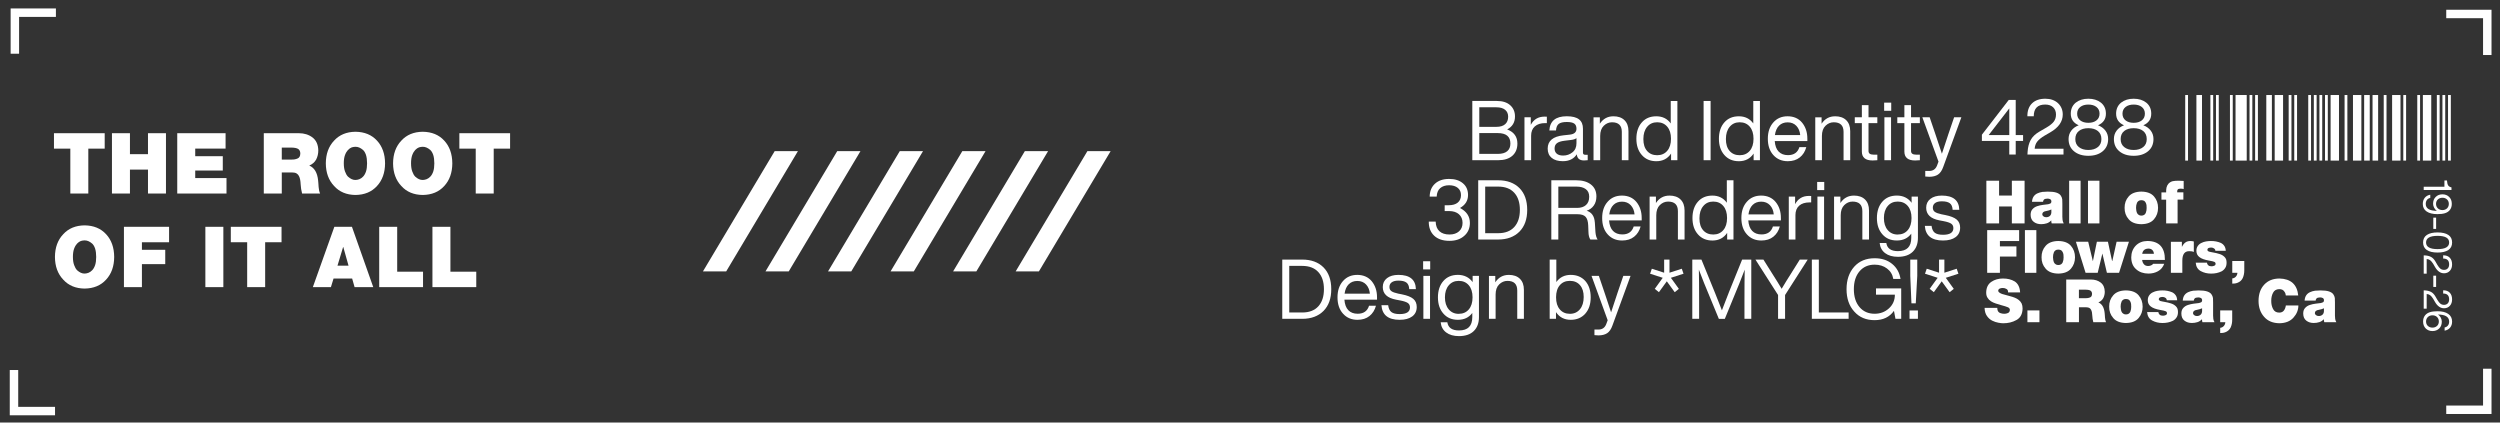<?xml version="1.0" encoding="UTF-8"?>
<svg id="uuid-1da643a9-24a1-4328-b4f4-fbc8e4ae3eac" data-name="Layer 1" xmlns="http://www.w3.org/2000/svg" viewBox="0 0 1923 325.02">
  <rect x="0" y="0" width="1923" height="325.02" fill="#333333" stroke="none"/>
  <defs>
    <style>
      .uuid-d7938165-cb11-49a5-9807-7f1fe8a61ec1 {
        fill: #fff;
        stroke-width: 0px;
      }

                      .st4{fill:#FFFFFF;}
	.st3{fill:#FFFFFF;}
    </style>
  </defs>
  <g>
    <polygon class="st4" points="558.57 208.78 540.69 208.78 595.89 116.24 613.77 116.24 558.57 208.78"/>
    <polygon class="st4" points="606.68 208.78 588.8 208.78 644 116.24 661.88 116.24 606.68 208.78"/>
    <polygon class="st4" points="654.78 208.78 636.91 208.78 692.11 116.24 709.99 116.24 654.78 208.78"/>
    <polygon class="st4" points="702.89 208.78 685.01 208.78 740.22 116.24 758.09 116.24 702.89 208.78"/>
    <polygon class="st4" points="751 208.78 733.12 208.78 788.32 116.24 806.2 116.24 751 208.78"/>
    <polygon class="st4" points="799.11 208.78 781.23 208.78 836.43 116.24 854.31 116.24 799.11 208.78"/>
  </g>
  <polygon class="uuid-d7938165-cb11-49a5-9807-7f1fe8a61ec1" points="43 6.5 43 13 14.68 13 14.68 41.32 8.18 41.32 8.18 6.5 43 6.5"/>
  <polygon class="uuid-d7938165-cb11-49a5-9807-7f1fe8a61ec1" points="1881.65 7.5 1881.65 14 1909.97 14 1909.97 42.32 1916.47 42.32 1916.47 7.5 1881.65 7.5"/>
  <polygon class="uuid-d7938165-cb11-49a5-9807-7f1fe8a61ec1" points="42.33 319.44 42.33 312.95 14.01 312.95 14.01 284.62 7.51 284.62 7.51 319.44 42.33 319.44"/>
  <polygon class="uuid-d7938165-cb11-49a5-9807-7f1fe8a61ec1" points="1881.65 318.44 1881.65 311.95 1909.97 311.95 1909.97 283.62 1916.47 283.62 1916.47 318.44 1881.65 318.44"/>
  <g>
    <rect class="uuid-d7938165-cb11-49a5-9807-7f1fe8a61ec1" x="1680.87" y="73.09" width="2.15" height="50.44"/>
    <rect class="uuid-d7938165-cb11-49a5-9807-7f1fe8a61ec1" x="1689.48" y="73.09" width="4.3" height="50.44"/>
    <rect class="uuid-d7938165-cb11-49a5-9807-7f1fe8a61ec1" x="1700.23" y="73.09" width="2.15" height="50.44"/>
    <rect class="uuid-d7938165-cb11-49a5-9807-7f1fe8a61ec1" x="1704.53" y="73.09" width="2.15" height="50.44"/>
    <rect class="uuid-d7938165-cb11-49a5-9807-7f1fe8a61ec1" x="1715.28" y="73.09" width="2.15" height="50.44"/>
    <rect class="uuid-d7938165-cb11-49a5-9807-7f1fe8a61ec1" x="1719.58" y="73.09" width="8.6" height="50.44"/>
    <rect class="uuid-d7938165-cb11-49a5-9807-7f1fe8a61ec1" x="1730.34" y="73.09" width="2.15" height="50.44"/>
    <rect class="uuid-d7938165-cb11-49a5-9807-7f1fe8a61ec1" x="1734.64" y="73.09" width="2.15" height="50.44"/>
    <rect class="uuid-d7938165-cb11-49a5-9807-7f1fe8a61ec1" x="1743.24" y="73.09" width="4.3" height="50.44"/>
    <rect class="uuid-d7938165-cb11-49a5-9807-7f1fe8a61ec1" x="1749.69" y="73.09" width="6.45" height="50.44"/>
    <rect class="uuid-d7938165-cb11-49a5-9807-7f1fe8a61ec1" x="1760.44" y="73.09" width="2.15" height="50.44"/>
    <rect class="uuid-d7938165-cb11-49a5-9807-7f1fe8a61ec1" x="1764.74" y="73.09" width="2.15" height="50.44"/>
    <rect class="uuid-d7938165-cb11-49a5-9807-7f1fe8a61ec1" x="1775.5" y="73.09" width="2.15" height="50.44"/>
    <rect class="uuid-d7938165-cb11-49a5-9807-7f1fe8a61ec1" x="1779.8" y="73.09" width="2.15" height="50.44"/>
    <rect class="uuid-d7938165-cb11-49a5-9807-7f1fe8a61ec1" x="1784.1" y="73.09" width="2.15" height="50.44"/>
    <rect class="uuid-d7938165-cb11-49a5-9807-7f1fe8a61ec1" x="1788.4" y="73.09" width="2.15" height="50.44"/>
    <rect class="uuid-d7938165-cb11-49a5-9807-7f1fe8a61ec1" x="1792.7" y="73.09" width="6.45" height="50.44"/>
    <rect class="uuid-d7938165-cb11-49a5-9807-7f1fe8a61ec1" x="1803.45" y="73.09" width="2.15" height="50.44"/>
    <rect class="uuid-d7938165-cb11-49a5-9807-7f1fe8a61ec1" x="1809.91" y="73.09" width="6.45" height="50.44"/>
    <rect class="uuid-d7938165-cb11-49a5-9807-7f1fe8a61ec1" x="1818.51" y="73.09" width="4.3" height="50.44"/>
    <rect class="uuid-d7938165-cb11-49a5-9807-7f1fe8a61ec1" x="1824.96" y="73.09" width="4.3" height="50.44"/>
    <rect class="uuid-d7938165-cb11-49a5-9807-7f1fe8a61ec1" x="1833.56" y="73.09" width="2.15" height="50.44"/>
    <rect class="uuid-d7938165-cb11-49a5-9807-7f1fe8a61ec1" x="1840.01" y="73.09" width="6.45" height="50.44"/>
    <rect class="uuid-d7938165-cb11-49a5-9807-7f1fe8a61ec1" x="1848.62" y="73.09" width="2.15" height="50.44"/>
    <rect class="uuid-d7938165-cb11-49a5-9807-7f1fe8a61ec1" x="1859.37" y="73.09" width="2.15" height="50.44"/>
    <rect class="uuid-d7938165-cb11-49a5-9807-7f1fe8a61ec1" x="1863.67" y="73.09" width="6.45" height="50.44"/>
    <rect class="uuid-d7938165-cb11-49a5-9807-7f1fe8a61ec1" x="1874.42" y="73.09" width="2.15" height="50.44"/>
    <rect class="uuid-d7938165-cb11-49a5-9807-7f1fe8a61ec1" x="1878.72" y="73.09" width="2.15" height="50.44"/>
    <rect class="uuid-d7938165-cb11-49a5-9807-7f1fe8a61ec1" x="1883.03" y="73.09" width="2.15" height="50.44"/>
  </g>
  <g>
    <path class="st3" d="M54.09,114.33h-12.58v-11.87h39.02v11.87h-12.6v34.53h-13.83v-34.53Z"/>
    <path class="st3" d="M86.11,102.46h13.84v16.13h13.88v-16.13h13.83v46.4h-13.83v-18.41h-13.88v18.41h-13.84v-46.4Z"/>
    <path class="st3" d="M136.33,102.46h37.19v11.87h-23.35v5.81h21.2v11.04h-21.2v5.81h24.06v11.87h-37.89v-46.4Z"/>
    <path class="st3" d="M202.91,102.46h26.95c4.15,0,7.66,1.1,10.55,3.3,2.87,2.22,4.34,5.54,4.43,9.97,0,2.45-.54,4.77-1.62,6.95-1.19,2.12-2.96,3.67-5.33,4.67,3.98,1.69,6.25,5.55,6.82,11.58.08.55.14,1.26.19,2.13.08.87.14,1.8.19,2.79.16,2.09.54,3.77,1.14,5.01h-13.86c-.61-2.35-.98-4.74-1.11-7.15-.04-1.15-.16-2.28-.36-3.4-.17-1.04-.48-1.99-.92-2.86-.42-.87-1.05-1.56-1.9-2.07-.85-.49-2.01-.73-3.47-.73h-7.86v16.22h-13.84v-46.4ZM216.75,122.74h7.75c1.51.04,2.94-.22,4.3-.79,1.42-.55,2.16-1.83,2.2-3.84,0-1.5-.49-2.65-1.48-3.43-1.12-.78-3.06-1.17-5.84-1.17h-6.93v9.24Z"/>
    <path class="st3" d="M250.62,125.66c.04-7.24,2.16-13.07,6.37-17.49,4.06-4.46,9.53-6.74,16.42-6.82,6.97.08,12.49,2.36,16.57,6.82,4.1,4.42,6.17,10.25,6.21,17.49-.04,7.19-2.11,13-6.21,17.42-4.08,4.51-9.6,6.8-16.57,6.89-6.89-.08-12.36-2.38-16.42-6.89-4.2-4.42-6.32-10.23-6.37-17.42ZM264.45,125.66c0,2.53.32,4.61.95,6.27.59,1.68,1.35,2.99,2.28,3.95,1.93,1.74,3.84,2.59,5.72,2.55.88,0,1.87-.19,2.95-.57,1.05-.4,2.01-1.06,2.89-1.97.94-.95,1.7-2.27,2.28-3.95.55-1.65.83-3.74.83-6.27s-.28-4.76-.83-6.46c-.57-1.7-1.33-2.98-2.28-3.85-1.97-1.7-3.92-2.51-5.85-2.45-.88,0-1.83.15-2.83.45-1.01.38-1.97,1.05-2.89,2-.43.45-.83.98-1.2,1.59-.39.64-.75,1.39-1.08,2.26-.64,1.7-.95,3.85-.95,6.46Z"/>
    <path class="st3" d="M302.35,125.66c.04-7.24,2.16-13.07,6.37-17.49,4.06-4.46,9.53-6.74,16.42-6.82,6.97.08,12.49,2.36,16.57,6.82,4.1,4.42,6.17,10.25,6.21,17.49-.04,7.19-2.11,13-6.21,17.42-4.08,4.51-9.6,6.8-16.57,6.89-6.89-.08-12.36-2.38-16.42-6.89-4.2-4.42-6.32-10.23-6.37-17.42ZM316.18,125.66c0,2.53.32,4.61.95,6.27.59,1.68,1.35,2.99,2.28,3.95,1.93,1.74,3.84,2.59,5.72,2.55.88,0,1.87-.19,2.95-.57,1.05-.4,2.01-1.06,2.89-1.97.94-.95,1.7-2.27,2.28-3.95.55-1.65.83-3.74.83-6.27s-.28-4.76-.83-6.46c-.57-1.7-1.33-2.98-2.28-3.85-1.97-1.7-3.92-2.51-5.85-2.45-.88,0-1.83.15-2.83.45-1.01.38-1.97,1.05-2.89,2-.43.45-.83.98-1.2,1.59-.39.64-.75,1.39-1.08,2.26-.64,1.7-.95,3.85-.95,6.46Z"/>
    <path class="st3" d="M365.92,114.33h-12.58v-11.87h39.02v11.87h-12.6v34.53h-13.83v-34.53Z"/>
    <path class="st3" d="M42.26,197.66c.04-7.24,2.16-13.07,6.37-17.49,4.06-4.46,9.53-6.74,16.42-6.82,6.97.08,12.49,2.36,16.57,6.82,4.1,4.42,6.17,10.25,6.21,17.49-.04,7.19-2.11,13-6.21,17.42-4.08,4.51-9.6,6.8-16.57,6.89-6.89-.08-12.36-2.38-16.42-6.89-4.2-4.42-6.32-10.23-6.37-17.42ZM56.09,197.66c0,2.53.32,4.61.95,6.27.59,1.68,1.35,2.99,2.28,3.95,1.93,1.74,3.84,2.59,5.72,2.55.88,0,1.87-.19,2.95-.57,1.05-.4,2.01-1.06,2.89-1.97.94-.95,1.7-2.27,2.28-3.95.55-1.65.83-3.74.83-6.27s-.28-4.76-.83-6.46c-.57-1.7-1.33-2.98-2.28-3.85-1.97-1.7-3.92-2.51-5.85-2.45-.88,0-1.83.15-2.83.45-1.01.38-1.97,1.05-2.89,2-.43.45-.83.98-1.2,1.59-.39.64-.75,1.39-1.08,2.26-.64,1.7-.95,3.85-.95,6.46Z"/>
    <path class="st3" d="M95.32,174.46h34.73v11.87h-20.89v5.81h17.94v11.04h-17.94v17.68h-13.83v-46.4Z"/>
    <path class="st3" d="M157.97,174.46h13.83v46.4h-13.83v-46.4Z"/>
    <path class="st3" d="M190.12,186.33h-12.58v-11.87h39.02v11.87h-12.6v34.53h-13.83v-34.53Z"/>
    <path class="st3" d="M257.19,174.46h13.53l16.39,46.4h-14.36l-1.88-6.63h-14.3l-2.03,6.63h-13.9l16.54-46.4ZM268.08,204.33l-4.03-14.35h-.12l-4.33,14.35h8.49Z"/>
    <path class="st3" d="M291.69,174.46h13.83v34.53h19.88v11.87h-33.71v-46.4Z"/>
    <path class="st3" d="M332.63,174.46h13.83v34.53h19.88v11.87h-33.71v-46.4Z"/>
  </g>
  <g>
    <path class="uuid-d7938165-cb11-49a5-9807-7f1fe8a61ec1" d="M1527.91,139.01h9.79v11.41h9.82v-11.41h9.79v32.84h-9.79v-13.03h-9.82v13.03h-9.79v-32.84Z"/>
    <path class="uuid-d7938165-cb11-49a5-9807-7f1fe8a61ec1" d="M1586.35,166.52c0,.89.06,1.81.18,2.75.12.92.42,1.78.9,2.57h-9.28c-.24-.76-.34-1.51-.31-2.25h-.09c-.99,1.06-2.12,1.8-3.41,2.2-1.35.43-2.77.65-4.26.65-2.29,0-4.18-.58-5.68-1.75-1.61-1.2-2.42-3.02-2.45-5.47,0-1.87.49-3.32,1.48-4.35.94-1.05,2.12-1.8,3.53-2.27,1.48-.49,2.97-.83,4.47-1.01s2.83-.34,4-.49c.34-.1.67-.2.97-.29.28-.09.55-.19.79-.31.49-.3.74-.81.74-1.53-.03-.82-.34-1.4-.92-1.73-.59-.31-1.28-.47-2.07-.47-1.37.03-2.27.29-2.73.78-.46.55-.7,1.1-.7,1.65h-8.49c.12-1.69.55-3.06,1.29-4.11.73-1.03,1.67-1.81,2.82-2.33,1.17-.55,2.47-.94,3.91-1.15,1.39-.15,2.77-.22,4.13-.22,2.79,0,4.97.25,6.55.76,1.57.52,2.67,1.24,3.31,2.13.67.88,1.08,1.88,1.24,2.99.06,1.12.09,2.27.09,3.44v9.82ZM1577.91,161.14c-1.19.53-2.45.91-3.77,1.15-2.15.27-3.22,1.13-3.22,2.59,0,.59.29,1.09.87,1.51.53.46,1.24.7,2.12.7,1.11,0,2.05-.32,2.8-.97.74-.62,1.14-1.54,1.2-2.77v-2.21Z"/>
    <path class="uuid-d7938165-cb11-49a5-9807-7f1fe8a61ec1" d="M1591.59,139.01h8.8v32.84h-8.8v-32.84Z"/>
    <path class="uuid-d7938165-cb11-49a5-9807-7f1fe8a61ec1" d="M1606.08,139.01h8.8v32.84h-8.8v-32.84Z"/>
    <path class="uuid-d7938165-cb11-49a5-9807-7f1fe8a61ec1" d="M1659.98,159.91c0,3.4-1.04,6.31-3.11,8.73-2.06,2.48-5.32,3.75-9.77,3.81-4.4-.06-7.64-1.33-9.73-3.82-2.13-2.43-3.18-5.34-3.13-8.74-.04-3.44,1-6.36,3.13-8.76,2.09-2.44,5.33-3.69,9.73-3.75,4.46.06,7.71,1.31,9.77,3.75,2.07,2.4,3.11,5.32,3.11,8.77ZM1651.18,159.91c0-.65-.03-1.33-.09-2.05-.09-.71-.29-1.34-.58-1.89-.28-.6-.68-1.09-1.19-1.46-.58-.34-1.31-.52-2.2-.52s-1.54.17-2.06.52c-.58.38-1,.86-1.29,1.46-.51,1.23-.75,2.54-.72,3.94,0,.62.06,1.26.19,1.94.09.68.27,1.32.54,1.94.28.62.71,1.1,1.29,1.46.51.41,1.2.61,2.06.61s1.62-.2,2.2-.61c.51-.36.91-.85,1.19-1.46.48-1.26.71-2.55.68-3.87Z"/>
    <path class="uuid-d7938165-cb11-49a5-9807-7f1fe8a61ec1" d="M1666.2,153.58h-3.62v-5.61h3.62c-.06-1.23.03-2.44.26-3.64.25-1.15.77-2.18,1.56-3.08.96-.97,2.04-1.6,3.26-1.89,1.21-.24,2.69-.36,4.43-.36,1.35.03,2.67.09,3.97.18v6.26c-.36-.07-.72-.16-1.08-.25-.38-.06-.75-.09-1.12-.09-1.09,0-1.84.19-2.25.56-.43.42-.62,1.18-.56,2.29h4.78v5.61h-4.45v18.26h-8.8v-18.26Z"/>
    <path class="uuid-d7938165-cb11-49a5-9807-7f1fe8a61ec1" d="M1528.54,177.01h24.58v8.4h-14.79v4.11h12.7v7.82h-12.7v12.51h-9.79v-32.84Z"/>
    <path class="uuid-d7938165-cb11-49a5-9807-7f1fe8a61ec1" d="M1557.56,177.01h8.8v32.84h-8.8v-32.84Z"/>
    <path class="uuid-d7938165-cb11-49a5-9807-7f1fe8a61ec1" d="M1596.1,197.91c0,3.4-1.04,6.31-3.11,8.73-2.06,2.48-5.32,3.75-9.77,3.81-4.4-.06-7.64-1.33-9.73-3.82-2.13-2.43-3.18-5.34-3.13-8.74-.04-3.44,1-6.36,3.13-8.76,2.09-2.44,5.33-3.69,9.73-3.75,4.46.06,7.71,1.31,9.77,3.75,2.07,2.4,3.11,5.32,3.11,8.77ZM1587.3,197.91c0-.65-.03-1.33-.09-2.05-.09-.71-.29-1.34-.58-1.89-.28-.6-.68-1.09-1.19-1.46-.58-.34-1.31-.52-2.2-.52s-1.54.17-2.06.52c-.58.38-1,.86-1.29,1.46-.51,1.23-.75,2.54-.72,3.94,0,.62.06,1.26.19,1.94.09.68.27,1.32.54,1.94.28.62.71,1.1,1.29,1.46.51.41,1.2.61,2.06.61s1.62-.2,2.2-.61c.51-.36.91-.85,1.19-1.46.48-1.26.71-2.55.68-3.87Z"/>
    <path class="uuid-d7938165-cb11-49a5-9807-7f1fe8a61ec1" d="M1629.97,209.84h-9.34l-3.44-14.67h-.09l-3.55,14.67h-9.34l-7.43-23.88h9.46l3.55,14.8h.09l3.03-14.8h8.51l3.19,14.8h.18l3.3-14.8h9.48l-7.59,23.88Z"/>
    <path class="uuid-d7938165-cb11-49a5-9807-7f1fe8a61ec1" d="M1647.74,199.96c.15,1.35.61,2.45,1.37,3.3.73.9,1.82,1.35,3.26,1.35.78,0,1.52-.16,2.23-.47.7-.27,1.24-.68,1.6-1.24h8.52c-.96,2.58-2.54,4.48-4.73,5.7-2.18,1.23-4.65,1.84-7.42,1.84-3.85-.03-6.99-1.12-9.4-3.28-2.52-2.14-3.79-5.2-3.82-9.19.03-3.59,1.18-6.59,3.44-8.98,2.25-2.35,5.26-3.56,9.02-3.62,9.03.12,13.5,4.98,13.42,14.58h-17.47ZM1656.77,195.24c-.03-1.14-.41-2.1-1.14-2.87-.74-.77-1.74-1.15-3-1.15-2.8.03-4.42,1.37-4.85,4.02h8.99Z"/>
    <path class="uuid-d7938165-cb11-49a5-9807-7f1fe8a61ec1" d="M1669.84,185.97h8.46v3.82h.09c.71-1.44,1.59-2.54,2.63-3.3,1-.73,2.29-1.1,3.87-1.1.88,0,1.75.12,2.59.36v8.04c-.42-.18-.89-.33-1.39-.45-.51-.09-1.2-.13-2.09-.13-3.54-.06-5.33,2.34-5.35,7.21v9.43h-8.8v-23.88Z"/>
    <path class="uuid-d7938165-cb11-49a5-9807-7f1fe8a61ec1" d="M1704.08,192.93c-.06-.81-.4-1.41-1.02-1.81-.63-.47-1.35-.71-2.17-.71-.72,0-1.38.11-1.97.32-.66.26-.99.77-.99,1.53,0,.3.12.54.37.72.23.23.47.4.71.52.44.15.96.27,1.56.36.61.14,1.27.26,1.97.38,1.5.24,3.04.61,4.63,1.11,1.52.44,2.81,1.17,3.86,2.21.54.5.96,1.11,1.26,1.85.26.74.39,1.62.39,2.64,0,1.64-.35,2.99-1.04,4.03-.69,1.11-1.62,1.98-2.77,2.62-2.45,1.19-5.17,1.78-8.15,1.75-2.91,0-5.55-.64-7.91-1.93-2.35-1.28-3.63-3.44-3.86-6.47h8.67c.06.82.43,1.52,1.1,2.09.49.46,1.31.69,2.44.69.64,0,1.31-.14,2.02-.43.67-.27,1.02-.74,1.05-1.42s-.26-1.18-.88-1.53c-.67-.33-2.05-.67-4.13-1.01-3.43-.58-5.92-1.49-7.46-2.72-1.53-1.18-2.29-2.78-2.29-4.78,0-1.5.36-2.75,1.09-3.75.7-1.02,1.61-1.79,2.73-2.31,1.12-.58,2.34-.98,3.64-1.19,1.24-.21,2.46-.31,3.66-.31,2.71-.04,5.24.43,7.59,1.42,1.12.53,2.03,1.29,2.73,2.3.7.99,1.08,2.27,1.15,3.83h-8.01Z"/>
    <path class="uuid-d7938165-cb11-49a5-9807-7f1fe8a61ec1" d="M1717.05,200.77h9.25v7.2c0,2.2-.4,4.17-1.19,5.92-.84,1.75-2.25,2.99-4.23,3.72-.8.28-1.5.44-2.13.47-.68.06-1.25.09-1.69.09v-4c1.13-.12,2.06-.59,2.8-1.42.71-.8,1.09-1.77,1.15-2.91h-3.95v-9.07Z"/>
    <path class="uuid-d7938165-cb11-49a5-9807-7f1fe8a61ec1" d="M1536.31,236.81c0,.82.12,1.54.35,2.16.42.95,1.12,1.58,2.11,1.89.94.33,1.91.5,2.9.5.91.03,1.86-.16,2.83-.58.96-.43,1.45-1.24,1.49-2.4.03-.82-.43-1.48-1.39-1.98-1-.46-2.9-1.06-5.7-1.8-1.32-.36-2.61-.76-3.86-1.19-1.32-.43-2.51-.99-3.57-1.66-1.08-.67-1.95-1.56-2.63-2.67-.7-1.03-1.06-2.37-1.06-4,.06-3.8,1.39-6.57,4-8.31,2.49-1.69,5.44-2.54,8.83-2.54,3.55-.03,6.61.73,9.18,2.29,2.49,1.66,3.86,4.46,4.09,8.4h-9.28c.12-1.22-.27-2.09-1.15-2.61-.87-.54-1.84-.8-2.9-.8-.73,0-1.47.13-2.24.4-.35.15-.65.37-.89.65-.26.3-.39.68-.39,1.15.06.55.37,1.01.94,1.37.54.4,1.23.76,2.09,1.06,1.81.55,3.88,1.12,6.21,1.71,1.24.31,2.42.7,3.54,1.15,1.11.43,2.12,1.02,3.03,1.75.93.73,1.66,1.62,2.2,2.67.49,1.11.74,2.41.74,3.91-.09,4.21-1.66,7.15-4.72,8.83-3.02,1.69-6.43,2.52-10.25,2.49-.95,0-2.19-.14-3.73-.43-1.55-.27-3.13-.8-4.72-1.6-1.58-.81-2.92-2.01-4.01-3.6-1.11-1.53-1.71-3.59-1.8-6.2h9.76Z"/>
    <path class="uuid-d7938165-cb11-49a5-9807-7f1fe8a61ec1" d="M1559.49,238.77h9.25v9.07h-9.25v-9.07Z"/>
    <path class="uuid-d7938165-cb11-49a5-9807-7f1fe8a61ec1" d="M1589.32,215.01h19.07c2.93,0,5.42.78,7.47,2.34,2.03,1.57,3.07,3.92,3.13,7.05,0,1.74-.38,3.38-1.15,4.92-.84,1.5-2.1,2.6-3.77,3.3,2.81,1.2,4.42,3.93,4.83,8.2.06.39.1.89.13,1.5.06.61.1,1.27.13,1.98.12,1.48.39,2.67.81,3.55h-9.8c-.44-1.67-.7-3.35-.78-5.06-.03-.81-.12-1.61-.25-2.41-.12-.74-.34-1.41-.65-2.03-.29-.62-.74-1.1-1.34-1.46-.6-.34-1.42-.52-2.46-.52h-5.56v11.48h-9.79v-32.84ZM1599.11,229.36h5.48c1.07.03,2.08-.16,3.04-.56,1.01-.39,1.53-1.3,1.56-2.72,0-1.06-.35-1.87-1.05-2.43-.79-.55-2.17-.83-4.14-.83h-4.9v6.54Z"/>
    <path class="uuid-d7938165-cb11-49a5-9807-7f1fe8a61ec1" d="M1648.12,235.91c0,3.4-1.04,6.31-3.11,8.73-2.06,2.48-5.32,3.75-9.77,3.81-4.4-.06-7.64-1.33-9.73-3.82-2.13-2.43-3.18-5.34-3.13-8.74-.04-3.44,1-6.36,3.13-8.76,2.09-2.44,5.33-3.69,9.73-3.75,4.46.06,7.71,1.31,9.77,3.75,2.07,2.4,3.11,5.32,3.11,8.77ZM1639.32,235.91c0-.65-.03-1.33-.09-2.05-.09-.71-.29-1.34-.58-1.89-.28-.6-.68-1.09-1.19-1.46-.58-.34-1.31-.52-2.2-.52s-1.54.17-2.06.52c-.58.38-1,.86-1.29,1.46-.51,1.23-.75,2.54-.72,3.94,0,.62.06,1.26.19,1.94.09.68.27,1.32.54,1.94.28.62.71,1.1,1.29,1.46.51.41,1.2.61,2.06.61s1.62-.2,2.2-.61c.51-.36.91-.85,1.19-1.46.48-1.26.71-2.55.68-3.87Z"/>
    <path class="uuid-d7938165-cb11-49a5-9807-7f1fe8a61ec1" d="M1666.69,230.93c-.06-.81-.4-1.41-1.02-1.81-.63-.47-1.35-.71-2.17-.71-.72,0-1.38.11-1.97.32-.66.26-.99.77-.99,1.53,0,.3.12.54.37.72.23.23.47.4.71.52.44.15.96.27,1.56.36.61.14,1.27.26,1.97.38,1.5.24,3.04.61,4.63,1.11,1.52.44,2.81,1.17,3.86,2.21.54.5.96,1.11,1.26,1.85.26.74.39,1.62.39,2.64,0,1.64-.35,2.99-1.04,4.03-.69,1.11-1.62,1.98-2.77,2.62-2.45,1.19-5.17,1.78-8.15,1.75-2.91,0-5.55-.64-7.91-1.93-2.35-1.28-3.63-3.44-3.86-6.47h8.67c.06.82.43,1.52,1.1,2.09.49.46,1.31.69,2.44.69.64,0,1.31-.14,2.02-.43.67-.27,1.02-.74,1.05-1.42s-.26-1.18-.88-1.53c-.67-.33-2.05-.67-4.13-1.01-3.43-.58-5.92-1.49-7.46-2.72-1.53-1.18-2.29-2.78-2.29-4.78,0-1.5.36-2.75,1.09-3.75.7-1.02,1.61-1.79,2.73-2.31,1.12-.58,2.34-.98,3.64-1.19,1.24-.21,2.46-.31,3.66-.31,2.71-.04,5.24.43,7.59,1.42,1.12.53,2.03,1.29,2.73,2.3.7.99,1.08,2.27,1.15,3.83h-8.01Z"/>
    <path class="uuid-d7938165-cb11-49a5-9807-7f1fe8a61ec1" d="M1702.3,242.52c0,.89.06,1.81.18,2.75.12.92.42,1.78.9,2.57h-9.28c-.24-.76-.34-1.51-.31-2.25h-.09c-.99,1.06-2.12,1.8-3.41,2.2-1.35.43-2.77.65-4.26.65-2.29,0-4.18-.58-5.68-1.75-1.61-1.2-2.42-3.02-2.45-5.47,0-1.87.49-3.32,1.48-4.35.94-1.05,2.12-1.8,3.53-2.27,1.48-.49,2.97-.83,4.47-1.01s2.83-.34,4-.49c.34-.1.67-.2.97-.29.28-.09.55-.2.79-.31.49-.3.74-.81.74-1.53-.03-.82-.34-1.4-.92-1.73-.59-.31-1.28-.47-2.07-.47-1.37.03-2.27.29-2.73.78-.46.55-.7,1.1-.7,1.65h-8.49c.12-1.69.55-3.06,1.29-4.11.73-1.03,1.67-1.81,2.82-2.33,1.17-.55,2.47-.94,3.91-1.15,1.39-.15,2.77-.22,4.13-.22,2.79,0,4.97.25,6.55.76,1.57.52,2.67,1.24,3.31,2.13.67.88,1.08,1.88,1.24,2.99.06,1.12.09,2.27.09,3.44v9.82ZM1693.85,237.14c-1.19.53-2.45.91-3.77,1.15-2.15.27-3.22,1.13-3.22,2.59,0,.59.29,1.09.87,1.51.53.46,1.24.7,2.12.7,1.11,0,2.05-.32,2.8-.97.74-.62,1.14-1.54,1.2-2.77v-2.21Z"/>
    <path class="uuid-d7938165-cb11-49a5-9807-7f1fe8a61ec1" d="M1707.76,238.77h9.25v7.2c0,2.2-.4,4.17-1.19,5.92-.84,1.75-2.25,2.99-4.23,3.72-.8.28-1.5.44-2.13.47-.68.06-1.25.09-1.69.09v-4c1.13-.12,2.06-.59,2.8-1.42.71-.8,1.09-1.77,1.15-2.91h-3.95v-9.07Z"/>
    <path class="uuid-d7938165-cb11-49a5-9807-7f1fe8a61ec1" d="M1758.24,227.24c-.03-.35-.12-.8-.26-1.35-.17-.53-.44-1.04-.81-1.55-.35-.58-.86-1.07-1.52-1.44-.65-.33-1.5-.5-2.53-.5-2.23.06-3.8,1.01-4.72,2.86-.93,1.8-1.38,3.86-1.35,6.17-.03,2.31.42,4.37,1.35,6.17.91,1.88,2.49,2.83,4.72,2.86,1.62,0,2.84-.53,3.66-1.6.77-1.02,1.27-2.31,1.5-3.87h9.64c-.03,3.46-1.28,6.55-3.74,9.27-2.47,2.83-6.06,4.29-10.79,4.38-5.13-.06-9.1-1.73-11.9-5.01-2.81-3.19-4.22-7.25-4.22-12.2.03-5.27,1.49-9.44,4.4-12.51,2.86-3.1,6.77-4.66,11.73-4.69,8.73.24,13.53,4.58,14.4,13.02h-9.55Z"/>
    <path class="uuid-d7938165-cb11-49a5-9807-7f1fe8a61ec1" d="M1796.03,242.52c0,.89.06,1.81.18,2.75.12.92.42,1.78.9,2.57h-9.28c-.24-.76-.34-1.51-.31-2.25h-.09c-.99,1.06-2.12,1.8-3.41,2.2-1.35.43-2.77.65-4.26.65-2.29,0-4.18-.58-5.68-1.75-1.61-1.2-2.42-3.02-2.45-5.47,0-1.87.49-3.32,1.48-4.35.94-1.05,2.12-1.8,3.53-2.27,1.48-.49,2.97-.83,4.47-1.01s2.83-.34,4-.49c.34-.1.67-.2.97-.29.28-.09.55-.2.79-.31.49-.3.74-.81.74-1.53-.03-.82-.34-1.4-.92-1.73-.59-.31-1.28-.47-2.07-.47-1.37.03-2.27.29-2.73.78-.46.55-.7,1.1-.7,1.65h-8.49c.12-1.69.55-3.06,1.29-4.11.73-1.03,1.67-1.81,2.82-2.33,1.17-.55,2.47-.94,3.91-1.15,1.39-.15,2.77-.22,4.13-.22,2.79,0,4.97.25,6.55.76,1.57.52,2.67,1.24,3.31,2.13.67.88,1.08,1.88,1.24,2.99.06,1.12.09,2.27.09,3.44v9.82ZM1787.58,237.14c-1.19.53-2.45.91-3.77,1.15-2.15.27-3.22,1.13-3.22,2.59,0,.59.29,1.09.87,1.51.53.46,1.24.7,2.12.7,1.11,0,2.05-.32,2.8-.97.74-.62,1.14-1.54,1.2-2.77v-2.21Z"/>
  </g>
  <g>
    <path class="uuid-d7938165-cb11-49a5-9807-7f1fe8a61ec1" d="M1550.49,103.91h5.66v4.48h-5.66v10.5h-4.96v-10.5h-21.06v-4.78l20.65-26.73h5.37v27.02ZM1545.54,103.91v-20.53l-15.87,20.53h15.87Z"/>
    <path class="uuid-d7938165-cb11-49a5-9807-7f1fe8a61ec1" d="M1565.07,114.41h22.18v4.48h-27.73l.12-2.3c.24-3.46,1.02-6.43,2.36-8.91,1.34-2.48,3.6-4.64,6.79-6.49l5.31-3.07c2.67-1.57,4.57-3.11,5.69-4.6,1.12-1.49,1.68-3.3,1.68-5.43,0-2.32-.74-4.18-2.21-5.58-1.48-1.4-3.51-2.09-6.11-2.09-5.86,0-8.79,3.01-8.79,9.03h-4.9c-.04-4.29,1.16-7.61,3.6-9.97,2.44-2.36,5.84-3.54,10.21-3.54,3.97,0,7.2,1.12,9.68,3.36,2.48,2.32,3.72,5.25,3.72,8.79,0,5.43-3.19,9.99-9.56,13.69l-4.48,2.6c-2.6,1.57-4.46,3.1-5.61,4.57-1.14,1.47-1.79,3.29-1.95,5.46Z"/>
    <path class="uuid-d7938165-cb11-49a5-9807-7f1fe8a61ec1" d="M1613.8,96.36c2.44.94,4.35,2.33,5.72,4.16,1.38,1.83,2.06,3.98,2.06,6.46,0,3.93-1.4,7.06-4.19,9.38-2.79,2.32-6.47,3.48-11.03,3.48s-8.24-1.16-11.03-3.48c-2.79-2.32-4.19-5.45-4.19-9.38,0-2.48.69-4.63,2.06-6.46s3.28-3.22,5.72-4.16c-4.05-1.77-6.08-4.74-6.08-8.91,0-3.58,1.28-6.41,3.83-8.5,2.56-2.01,5.78-3.01,9.68-3.01s7.12,1,9.68,3.01c2.56,2.08,3.83,4.92,3.83,8.5,0,4.17-2.03,7.14-6.08,8.91ZM1599.05,113.12c1.85,1.5,4.29,2.24,7.32,2.24s5.47-.75,7.32-2.24c1.81-1.46,2.71-3.5,2.71-6.14s-.91-4.74-2.71-6.2c-1.81-1.46-4.25-2.18-7.32-2.18s-5.51.73-7.32,2.18c-1.81,1.46-2.71,3.52-2.71,6.2s.9,4.68,2.71,6.14ZM1612.56,82.26c-1.57-1.22-3.64-1.83-6.2-1.83s-4.62.61-6.2,1.83c-1.61,1.26-2.42,2.99-2.42,5.19s.81,3.93,2.42,5.19c1.57,1.22,3.64,1.83,6.2,1.83s4.62-.61,6.2-1.83c1.61-1.26,2.42-2.99,2.42-5.19s-.81-3.93-2.42-5.19Z"/>
    <path class="uuid-d7938165-cb11-49a5-9807-7f1fe8a61ec1" d="M1648.67,96.36c2.44.94,4.35,2.33,5.72,4.16,1.38,1.83,2.06,3.98,2.06,6.46,0,3.93-1.4,7.06-4.19,9.38-2.79,2.32-6.47,3.48-11.03,3.48s-8.24-1.16-11.03-3.48c-2.79-2.32-4.19-5.45-4.19-9.38,0-2.48.69-4.63,2.06-6.46s3.28-3.22,5.72-4.16c-4.05-1.77-6.08-4.74-6.08-8.91,0-3.58,1.28-6.41,3.83-8.5,2.56-2.01,5.78-3.01,9.68-3.01s7.12,1,9.68,3.01c2.56,2.08,3.83,4.92,3.83,8.5,0,4.17-2.03,7.14-6.08,8.91ZM1633.92,113.12c1.85,1.5,4.29,2.24,7.32,2.24s5.47-.75,7.32-2.24c1.81-1.46,2.71-3.5,2.71-6.14s-.91-4.74-2.71-6.2c-1.81-1.46-4.25-2.18-7.32-2.18s-5.51.73-7.32,2.18c-1.81,1.46-2.71,3.52-2.71,6.2s.9,4.68,2.71,6.14ZM1647.43,82.26c-1.57-1.22-3.64-1.83-6.2-1.83s-4.62.61-6.2,1.83c-1.61,1.26-2.42,2.99-2.42,5.19s.81,3.93,2.42,5.19c1.57,1.22,3.64,1.83,6.2,1.83s4.62-.61,6.2-1.83c1.61-1.26,2.42-2.99,2.42-5.19s-.81-3.93-2.42-5.19Z"/>
  </g>
  <g>
    <path class="uuid-d7938165-cb11-49a5-9807-7f1fe8a61ec1" d="M1159.31,99.55c5.25,2.01,7.87,5.63,7.87,10.88,0,3.97-1.29,7.09-3.87,9.38-2.58,2.28-6.22,3.42-10.91,3.42h-19.9v-45.57h18.94c4.39,0,7.81,1.1,10.24,3.3,2.43,2.2,3.65,5.07,3.65,8.61,0,4.57-2.01,7.89-6.02,9.98ZM1151.05,82.53h-13.18v15.04h13.18c2.94,0,5.18-.68,6.72-2.05,1.54-1.37,2.3-3.29,2.3-5.76,0-2.26-.78-4.03-2.34-5.31-1.56-1.28-3.79-1.92-6.69-1.92ZM1137.87,118.37h14.27c3.16,0,5.56-.68,7.2-2.05,1.64-1.37,2.46-3.33,2.46-5.89,0-5.38-3.24-8.06-9.73-8.06h-14.21v16Z"/>
    <path class="uuid-d7938165-cb11-49a5-9807-7f1fe8a61ec1" d="M1188.11,89.7c.85,0,1.43.02,1.73.06v4.93h-1.28c-3.41,0-6.07.84-7.97,2.53-1.9,1.69-2.85,4.09-2.85,7.2v18.82h-5.12v-33.02h4.86v5.82c2.22-4.22,5.76-6.34,10.62-6.34Z"/>
    <path class="uuid-d7938165-cb11-49a5-9807-7f1fe8a61ec1" d="M1219.4,119.07h1.86v4.16c-.85.13-1.79.19-2.82.19-3.46,0-5.31-1.58-5.57-4.74-2.3,3.54-5.89,5.31-10.75,5.31-3.63,0-6.48-.84-8.54-2.53-2.07-1.69-3.1-4.06-3.1-7.14,0-5.97,4.07-9.39,12.22-10.24l4.74-.51c3.46-.38,5.18-1.9,5.18-4.54,0-1.83-.57-3.16-1.7-3.97-1.13-.81-3.04-1.22-5.73-1.22-2.86,0-4.92.48-6.18,1.44-1.26.96-1.97,2.66-2.14,5.09h-5.12c.43-7.3,4.91-10.94,13.44-10.94s12.42,3.2,12.42,9.6v18.43c0,1.07.6,1.6,1.79,1.6ZM1202.38,119.65c2.73,0,5.12-.83,7.17-2.5,2.05-1.62,3.07-3.95,3.07-6.98v-3.9c-.94.73-2.39,1.19-4.35,1.41l-4.8.58c-2.77.34-4.75.98-5.92,1.92-1.17.94-1.76,2.28-1.76,4.03s.55,3.04,1.66,4c1.11.96,2.75,1.44,4.93,1.44Z"/>
    <path class="uuid-d7938165-cb11-49a5-9807-7f1fe8a61ec1" d="M1240.97,89.44c3.67,0,6.53,1,8.58,3.01,2.05,2.01,3.07,4.82,3.07,8.45v22.34h-5.12v-21.82c0-4.91-2.52-7.36-7.55-7.36-2.39,0-4.5.9-6.34,2.69-1.83,1.79-2.75,4.39-2.75,7.81v18.69h-5.12v-33.02h4.86v4.93c2.52-3.8,5.97-5.7,10.37-5.7Z"/>
    <path class="uuid-d7938165-cb11-49a5-9807-7f1fe8a61ec1" d="M1285.13,94.95v-17.28h5.12v45.57h-4.86v-5.12c-2.65,3.93-6.42,5.89-11.33,5.89-4.65,0-8.36-1.58-11.14-4.74-2.82-3.16-4.22-7.34-4.22-12.54s1.41-9.49,4.22-12.61c2.73-3.11,6.44-4.67,11.14-4.67s8.43,1.83,11.07,5.5ZM1266.96,116.13c1.92,2.18,4.5,3.26,7.74,3.26s5.82-1.13,7.74-3.39c1.92-2.22,2.88-5.31,2.88-9.28s-.96-7.02-2.88-9.28-4.5-3.39-7.74-3.39-5.77,1.16-7.71,3.49c-1.94,2.33-2.91,5.47-2.91,9.44s.96,6.98,2.88,9.15Z"/>
    <path class="uuid-d7938165-cb11-49a5-9807-7f1fe8a61ec1" d="M1315.79,123.23h-5.38v-45.57h5.38v45.57Z"/>
    <path class="uuid-d7938165-cb11-49a5-9807-7f1fe8a61ec1" d="M1348.62,94.95v-17.28h5.12v45.57h-4.86v-5.12c-2.65,3.93-6.42,5.89-11.33,5.89-4.65,0-8.36-1.58-11.14-4.74-2.82-3.16-4.22-7.34-4.22-12.54s1.41-9.49,4.22-12.61c2.73-3.11,6.44-4.67,11.14-4.67s8.43,1.83,11.07,5.5ZM1330.44,116.13c1.92,2.18,4.5,3.26,7.74,3.26s5.82-1.13,7.74-3.39c1.92-2.22,2.88-5.31,2.88-9.28s-.96-7.02-2.88-9.28-4.5-3.39-7.74-3.39-5.77,1.16-7.71,3.49c-1.94,2.33-2.91,5.47-2.91,9.44s.96,6.98,2.88,9.15Z"/>
    <path class="uuid-d7938165-cb11-49a5-9807-7f1fe8a61ec1" d="M1390.22,106.72v1.79h-25.09c.26,3.58,1.26,6.28,3.01,8.1,1.75,1.81,4.14,2.72,7.17,2.72,4.57,0,7.49-2.05,8.77-6.14h5.31c-.9,3.33-2.56,5.96-4.99,7.9-2.43,1.94-5.5,2.91-9.22,2.91-4.57,0-8.26-1.56-11.07-4.67-2.86-3.11-4.29-7.32-4.29-12.61s1.41-9.39,4.22-12.54c2.77-3.16,6.44-4.74,11.01-4.74s8.45,1.64,11.14,4.93c2.69,3.29,4.03,7.4,4.03,12.35ZM1375.05,94.11c-2.69,0-4.89.84-6.59,2.53-1.71,1.69-2.77,4.11-3.2,7.26h19.46c-.26-2.9-1.24-5.26-2.94-7.07-1.71-1.81-3.95-2.72-6.72-2.72Z"/>
    <path class="uuid-d7938165-cb11-49a5-9807-7f1fe8a61ec1" d="M1411.53,89.44c3.67,0,6.53,1,8.58,3.01,2.05,2.01,3.07,4.82,3.07,8.45v22.34h-5.12v-21.82c0-4.91-2.52-7.36-7.55-7.36-2.39,0-4.5.9-6.34,2.69-1.83,1.79-2.75,4.39-2.75,7.81v18.69h-5.12v-33.02h4.86v4.93c2.52-3.8,5.97-5.7,10.37-5.7Z"/>
    <path class="uuid-d7938165-cb11-49a5-9807-7f1fe8a61ec1" d="M1444.04,90.21v4.48h-6.78v21.44c0,1.88,1.26,2.82,3.78,2.82h3.01v4.29c-1.41.13-2.62.19-3.65.19-5.5,0-8.26-2.28-8.26-6.85v-21.89h-5.44v-4.48h5.44v-9.34h5.12v9.34h6.78Z"/>
    <path class="uuid-d7938165-cb11-49a5-9807-7f1fe8a61ec1" d="M1454.73,85.22h-5.44v-6.27h5.44v6.27ZM1454.6,123.23h-5.12v-33.02h5.12v33.02Z"/>
    <path class="uuid-d7938165-cb11-49a5-9807-7f1fe8a61ec1" d="M1476.75,90.21v4.48h-6.78v21.44c0,1.88,1.26,2.82,3.78,2.82h3.01v4.29c-1.41.13-2.62.19-3.65.19-5.5,0-8.26-2.28-8.26-6.85v-21.89h-5.44v-4.48h5.44v-9.34h5.12v9.34h6.78Z"/>
    <path class="uuid-d7938165-cb11-49a5-9807-7f1fe8a61ec1" d="M1498.44,103.91l4.67-13.7h5.57l-13.95,38.21c-.98,2.77-2.33,4.73-4.03,5.86-1.71,1.13-3.95,1.7-6.72,1.7-.94,0-1.96-.06-3.07-.19v-4.29h3.01c2.94,0,4.95-1.37,6.02-4.1l1.15-3.07-12.42-34.11h5.63l4.67,13.76c1.66,4.86,3.24,9.62,4.74,14.27,1.24-3.97,2.82-8.75,4.74-14.34Z"/>
    <path class="uuid-d7938165-cb11-49a5-9807-7f1fe8a61ec1" d="M1123.02,159.98c5.08,2.65,7.62,6.46,7.62,11.46,0,4.14-1.45,7.47-4.35,9.98-2.86,2.56-6.63,3.84-11.33,3.84-5.08,0-9.01-1.32-11.81-3.97-2.79-2.64-4.17-6.25-4.13-10.82h5.31c.08,3.24,1.04,5.71,2.88,7.39,1.83,1.69,4.42,2.53,7.74,2.53,3.07,0,5.51-.81,7.33-2.43,1.81-1.62,2.72-3.8,2.72-6.53s-.93-4.98-2.78-6.62c-1.86-1.64-4.38-2.46-7.58-2.46h-3.39v-4.48h3.07c3.03,0,5.37-.68,7.01-2.05,1.64-1.37,2.46-3.26,2.46-5.7s-.82-4.26-2.46-5.6c-1.64-1.34-3.87-2.02-6.69-2.02s-5.13.74-6.82,2.21c-1.69,1.47-2.59,3.64-2.72,6.5h-5.38c.04-4.14,1.4-7.43,4.06-9.89,2.67-2.45,6.28-3.68,10.85-3.68s7.92,1.1,10.59,3.3c2.67,2.2,4,5.22,4,9.06,0,4.35-2.07,7.68-6.21,9.98Z"/>
    <path class="uuid-d7938165-cb11-49a5-9807-7f1fe8a61ec1" d="M1137.04,138.67h15.36c6.91,0,12.37,2.01,16.38,6.02,3.97,4.01,5.95,9.6,5.95,16.77s-1.98,12.65-5.95,16.7c-4.05,4.05-9.52,6.08-16.38,6.08h-15.36v-45.57ZM1142.41,179.37h9.98c5.38,0,9.5-1.58,12.38-4.74,2.88-3.16,4.32-7.55,4.32-13.18s-1.44-10.03-4.32-13.18-7.01-4.74-12.38-4.74h-9.98v35.84Z"/>
    <path class="uuid-d7938165-cb11-49a5-9807-7f1fe8a61ec1" d="M1226.76,171.05l.45,7.36c.21,2.56.77,4.5,1.66,5.82h-5.57c-.94-1.37-1.43-3.39-1.47-6.08l-.19-4.86c-.13-3.07-.81-5.26-2.05-6.56-1.24-1.3-3.26-1.95-6.08-1.95h-14.85v19.46h-5.38v-45.57h19.26c4.69,0,8.44,1.09,11.23,3.26,2.79,2.18,4.19,5.23,4.19,9.15,0,2.77-.67,5.11-2.02,7.01-1.34,1.9-3.17,3.23-5.47,4,3.84,1.2,5.93,4.18,6.27,8.96ZM1198.67,159.91h14.53c2.86,0,5.11-.74,6.75-2.21,1.64-1.47,2.46-3.57,2.46-6.3s-.86-4.57-2.59-5.89c-1.73-1.32-4.15-1.98-7.26-1.98h-13.89v16.38Z"/>
    <path class="uuid-d7938165-cb11-49a5-9807-7f1fe8a61ec1" d="M1262.79,167.72v1.79h-25.09c.26,3.58,1.26,6.28,3.01,8.1,1.75,1.81,4.14,2.72,7.17,2.72,4.57,0,7.49-2.05,8.77-6.14h5.31c-.9,3.33-2.56,5.96-4.99,7.9-2.43,1.94-5.5,2.91-9.22,2.91-4.57,0-8.26-1.56-11.07-4.67-2.86-3.11-4.29-7.32-4.29-12.61s1.41-9.39,4.22-12.54c2.77-3.16,6.44-4.74,11.01-4.74s8.45,1.64,11.14,4.93c2.69,3.29,4.03,7.4,4.03,12.35ZM1247.63,155.11c-2.69,0-4.89.84-6.59,2.53-1.71,1.69-2.77,4.11-3.2,7.26h19.46c-.26-2.9-1.24-5.26-2.94-7.07-1.71-1.81-3.95-2.72-6.72-2.72Z"/>
    <path class="uuid-d7938165-cb11-49a5-9807-7f1fe8a61ec1" d="M1284.11,150.44c3.67,0,6.53,1,8.58,3.01,2.05,2.01,3.07,4.82,3.07,8.45v22.34h-5.12v-21.82c0-4.91-2.52-7.36-7.55-7.36-2.39,0-4.5.9-6.34,2.69-1.83,1.79-2.75,4.39-2.75,7.81v18.69h-5.12v-33.02h4.86v4.93c2.52-3.8,5.97-5.7,10.37-5.7Z"/>
    <path class="uuid-d7938165-cb11-49a5-9807-7f1fe8a61ec1" d="M1328.27,155.95v-17.28h5.12v45.57h-4.86v-5.12c-2.65,3.93-6.42,5.89-11.33,5.89-4.65,0-8.36-1.58-11.14-4.74-2.82-3.16-4.22-7.34-4.22-12.54s1.41-9.49,4.22-12.61c2.73-3.11,6.44-4.67,11.14-4.67s8.43,1.83,11.07,5.5ZM1310.09,177.13c1.92,2.18,4.5,3.26,7.74,3.26s5.82-1.13,7.74-3.39c1.92-2.22,2.88-5.31,2.88-9.28s-.96-7.02-2.88-9.28-4.5-3.39-7.74-3.39-5.77,1.16-7.71,3.49c-1.94,2.33-2.91,5.47-2.91,9.44s.96,6.98,2.88,9.15Z"/>
    <path class="uuid-d7938165-cb11-49a5-9807-7f1fe8a61ec1" d="M1369.87,167.72v1.79h-25.09c.26,3.58,1.26,6.28,3.01,8.1,1.75,1.81,4.14,2.72,7.17,2.72,4.57,0,7.49-2.05,8.77-6.14h5.31c-.9,3.33-2.56,5.96-4.99,7.9-2.43,1.94-5.5,2.91-9.22,2.91-4.57,0-8.26-1.56-11.07-4.67-2.86-3.11-4.29-7.32-4.29-12.61s1.41-9.39,4.22-12.54c2.77-3.16,6.44-4.74,11.01-4.74s8.45,1.64,11.14,4.93c2.69,3.29,4.03,7.4,4.03,12.35ZM1354.7,155.11c-2.69,0-4.89.84-6.59,2.53-1.71,1.69-2.77,4.11-3.2,7.26h19.46c-.26-2.9-1.24-5.26-2.94-7.07-1.71-1.81-3.95-2.72-6.72-2.72Z"/>
    <path class="uuid-d7938165-cb11-49a5-9807-7f1fe8a61ec1" d="M1391.43,150.7c.85,0,1.43.02,1.73.06v4.93h-1.28c-3.41,0-6.07.84-7.97,2.53-1.9,1.69-2.85,4.09-2.85,7.2v18.82h-5.12v-33.02h4.86v5.82c2.22-4.22,5.76-6.34,10.62-6.34Z"/>
    <path class="uuid-d7938165-cb11-49a5-9807-7f1fe8a61ec1" d="M1403.21,146.22h-5.44v-6.27h5.44v6.27ZM1403.08,184.23h-5.12v-33.02h5.12v33.02Z"/>
    <path class="uuid-d7938165-cb11-49a5-9807-7f1fe8a61ec1" d="M1425.99,150.44c3.67,0,6.53,1,8.58,3.01,2.05,2.01,3.07,4.82,3.07,8.45v22.34h-5.12v-21.82c0-4.91-2.52-7.36-7.55-7.36-2.39,0-4.5.9-6.34,2.69-1.83,1.79-2.75,4.39-2.75,7.81v18.69h-5.12v-33.02h4.86v4.93c2.52-3.8,5.97-5.7,10.37-5.7Z"/>
    <path class="uuid-d7938165-cb11-49a5-9807-7f1fe8a61ec1" d="M1470.41,156.01v-4.8h4.86v31.74c0,4.52-1.32,8.08-3.97,10.69-2.65,2.6-6.44,3.9-11.39,3.9-4.1,0-7.38-.94-9.86-2.82-2.48-1.88-3.88-4.48-4.22-7.81h5.12c.64,4.18,3.63,6.27,8.96,6.27,6.83,0,10.24-3.41,10.24-10.24v-3.2c-2.6,3.5-6.29,5.25-11.07,5.25s-8.36-1.58-11.14-4.74c-2.82-3.16-4.22-7.34-4.22-12.54s1.41-9.49,4.22-12.61c2.73-3.11,6.44-4.67,11.14-4.67s8.68,1.86,11.33,5.57ZM1459.72,180.39c3.24,0,5.82-1.13,7.74-3.39,1.92-2.26,2.88-5.35,2.88-9.28s-.96-7.02-2.88-9.28-4.5-3.39-7.74-3.39-5.77,1.15-7.71,3.46c-1.94,2.3-2.91,5.38-2.91,9.22s.97,6.91,2.91,9.22c1.94,2.3,4.51,3.46,7.71,3.46Z"/>
    <path class="uuid-d7938165-cb11-49a5-9807-7f1fe8a61ec1" d="M1494.6,185c-8.83,0-13.5-3.75-14.02-11.26h5.18c.3,2.47,1.12,4.23,2.46,5.28s3.47,1.57,6.37,1.57c5.29,0,7.94-1.71,7.94-5.12,0-1.49-.54-2.62-1.63-3.39-1.09-.77-3.06-1.43-5.92-1.98l-3.07-.58c-6.87-1.28-10.3-4.52-10.3-9.73,0-2.86,1.08-5.13,3.23-6.82,2.15-1.68,5.09-2.53,8.8-2.53,8.75,0,13.23,3.65,13.44,10.94h-5.12c-.13-2.39-.85-4.07-2.18-5.06-1.32-.98-3.37-1.47-6.14-1.47-2.22,0-3.93.43-5.12,1.28-1.2.85-1.79,2.05-1.79,3.58,0,1.45.51,2.54,1.54,3.26,1.02.73,2.73,1.34,5.12,1.86l2.94.58c4.05.81,6.96,1.96,8.74,3.46,1.77,1.49,2.66,3.58,2.66,6.27,0,3.11-1.16,5.54-3.49,7.26-2.33,1.73-5.54,2.59-9.63,2.59Z"/>
    <path class="uuid-d7938165-cb11-49a5-9807-7f1fe8a61ec1" d="M986.32,199.67h15.36c6.91,0,12.37,2.01,16.38,6.02,3.97,4.01,5.95,9.6,5.95,16.77s-1.98,12.65-5.95,16.7c-4.05,4.05-9.52,6.08-16.38,6.08h-15.36v-45.57ZM991.69,240.37h9.98c5.38,0,9.5-1.58,12.38-4.74s4.32-7.55,4.32-13.18-1.44-10.03-4.32-13.18-7.01-4.74-12.38-4.74h-9.98v35.84Z"/>
    <path class="uuid-d7938165-cb11-49a5-9807-7f1fe8a61ec1" d="M1059.21,228.72v1.79h-25.09c.26,3.58,1.26,6.28,3.01,8.1,1.75,1.81,4.14,2.72,7.17,2.72,4.57,0,7.49-2.05,8.77-6.14h5.31c-.9,3.33-2.56,5.96-4.99,7.9-2.43,1.94-5.5,2.91-9.22,2.91-4.57,0-8.26-1.56-11.07-4.67-2.86-3.11-4.29-7.32-4.29-12.61s1.41-9.39,4.22-12.54c2.77-3.16,6.44-4.74,11.01-4.74s8.45,1.64,11.14,4.93c2.69,3.29,4.03,7.4,4.03,12.35ZM1044.04,216.11c-2.69,0-4.89.84-6.59,2.53-1.71,1.69-2.77,4.11-3.2,7.26h19.46c-.26-2.9-1.24-5.26-2.94-7.07-1.71-1.81-3.95-2.72-6.72-2.72Z"/>
    <path class="uuid-d7938165-cb11-49a5-9807-7f1fe8a61ec1" d="M1076.62,246c-8.83,0-13.5-3.75-14.02-11.26h5.18c.3,2.47,1.12,4.24,2.46,5.28,1.34,1.05,3.47,1.57,6.37,1.57,5.29,0,7.94-1.71,7.94-5.12,0-1.49-.54-2.62-1.63-3.39-1.09-.77-3.06-1.43-5.92-1.98l-3.07-.58c-6.87-1.28-10.3-4.52-10.3-9.73,0-2.86,1.08-5.13,3.23-6.82,2.15-1.68,5.09-2.53,8.8-2.53,8.75,0,13.23,3.65,13.44,10.94h-5.12c-.13-2.39-.85-4.07-2.18-5.06-1.32-.98-3.37-1.47-6.14-1.47-2.22,0-3.93.43-5.12,1.28-1.2.85-1.79,2.05-1.79,3.58,0,1.45.51,2.54,1.54,3.26,1.02.73,2.73,1.34,5.12,1.86l2.94.58c4.05.81,6.96,1.96,8.74,3.46,1.77,1.49,2.66,3.58,2.66,6.27,0,3.12-1.16,5.54-3.49,7.26-2.33,1.73-5.54,2.59-9.63,2.59Z"/>
    <path class="uuid-d7938165-cb11-49a5-9807-7f1fe8a61ec1" d="M1100.11,207.22h-5.44v-6.27h5.44v6.27ZM1099.98,245.23h-5.12v-33.02h5.12v33.02Z"/>
    <path class="uuid-d7938165-cb11-49a5-9807-7f1fe8a61ec1" d="M1132.75,217.01v-4.8h4.86v31.74c0,4.52-1.32,8.08-3.97,10.69-2.65,2.6-6.44,3.9-11.39,3.9-4.1,0-7.38-.94-9.86-2.82-2.48-1.88-3.88-4.48-4.22-7.81h5.12c.64,4.18,3.63,6.27,8.96,6.27,6.83,0,10.24-3.41,10.24-10.24v-3.2c-2.6,3.5-6.29,5.25-11.07,5.25s-8.36-1.58-11.14-4.74c-2.82-3.16-4.22-7.34-4.22-12.54s1.41-9.49,4.22-12.61c2.73-3.11,6.44-4.67,11.14-4.67s8.68,1.86,11.33,5.57ZM1122.06,241.39c3.24,0,5.82-1.13,7.74-3.39,1.92-2.26,2.88-5.35,2.88-9.28s-.96-7.02-2.88-9.28-4.5-3.39-7.74-3.39-5.77,1.15-7.71,3.46c-1.94,2.3-2.91,5.38-2.91,9.22s.97,6.91,2.91,9.22c1.94,2.3,4.51,3.46,7.71,3.46Z"/>
    <path class="uuid-d7938165-cb11-49a5-9807-7f1fe8a61ec1" d="M1160.53,211.44c3.67,0,6.53,1,8.58,3.01,2.05,2.01,3.07,4.82,3.07,8.45v22.34h-5.12v-21.82c0-4.91-2.52-7.36-7.55-7.36-2.39,0-4.5.9-6.34,2.69-1.83,1.79-2.75,4.39-2.75,7.81v18.69h-5.12v-33.02h4.86v4.93c2.52-3.8,5.97-5.7,10.37-5.7Z"/>
    <path class="uuid-d7938165-cb11-49a5-9807-7f1fe8a61ec1" d="M1208.2,211.44c4.65,0,8.38,1.56,11.2,4.67,2.77,3.16,4.16,7.36,4.16,12.61s-1.39,9.39-4.16,12.54c-2.82,3.16-6.55,4.74-11.2,4.74-4.91,0-8.68-1.96-11.33-5.89v5.12h-4.86v-45.57h5.12v17.28c2.65-3.67,6.34-5.5,11.07-5.5ZM1207.56,241.39c3.2,0,5.77-1.16,7.71-3.49,1.94-2.33,2.91-5.47,2.91-9.44s-.95-6.92-2.85-9.12c-1.9-2.2-4.49-3.3-7.78-3.3s-5.82,1.11-7.74,3.33c-1.92,2.22-2.88,5.33-2.88,9.34s.96,7.06,2.88,9.28c1.92,2.26,4.5,3.39,7.74,3.39Z"/>
    <path class="uuid-d7938165-cb11-49a5-9807-7f1fe8a61ec1" d="M1243.98,225.91l4.67-13.7h5.57l-13.95,38.21c-.98,2.77-2.33,4.73-4.03,5.86-1.71,1.13-3.95,1.7-6.72,1.7-.94,0-1.96-.06-3.07-.19v-4.29h3.01c2.94,0,4.95-1.37,6.02-4.1l1.15-3.07-12.42-34.11h5.63l4.67,13.76c1.66,4.87,3.24,9.62,4.74,14.27,1.24-3.97,2.82-8.75,4.74-14.34Z"/>
    <path class="uuid-d7938165-cb11-49a5-9807-7f1fe8a61ec1" d="M1282.12,216.37l-6.08,8.38-3.2-2.56,6.14-8.51-9.73-3.14,1.34-3.84,9.47,3.07v-10.11h4.1v10.11l9.47-3.07,1.34,3.84-9.73,3.14,6.14,8.51-3.2,2.56-6.08-8.38Z"/>
    <path class="uuid-d7938165-cb11-49a5-9807-7f1fe8a61ec1" d="M1329.87,224.82l10.18-25.15h7.04v45.57h-5.25v-14.59c0-9.6.06-17.34.19-23.23-1.02,2.82-2.37,6.27-4.03,10.37l-11.26,27.46h-4.61l-11.33-27.46c-1.66-4.1-3.01-7.55-4.03-10.37.13,5.89.19,13.63.19,23.23v14.59h-5.25v-45.57h7.04l10.56,25.92c1.58,3.88,3.31,8.26,5.18,13.12,2.6-6.91,4.39-11.54,5.38-13.89Z"/>
    <path class="uuid-d7938165-cb11-49a5-9807-7f1fe8a61ec1" d="M1377.74,210.29l6.66-10.62h6.08l-17.41,27.26v18.3h-5.38v-18.3l-17.41-27.26h6.14l6.72,10.69c2.9,4.52,5.33,8.45,7.3,11.78,2.73-4.61,5.16-8.55,7.3-11.84Z"/>
    <path class="uuid-d7938165-cb11-49a5-9807-7f1fe8a61ec1" d="M1399.05,199.67v40.7h22.91v4.86h-28.29v-45.57h5.38Z"/>
    <path class="uuid-d7938165-cb11-49a5-9807-7f1fe8a61ec1" d="M1443.02,226.67v-4.86h19.39v23.42h-4.42l-1.15-6.14c-3.37,4.78-8.34,7.17-14.91,7.17s-11.73-2.2-15.62-6.59c-3.97-4.35-5.95-10.09-5.95-17.22s1.96-12.84,5.89-17.28c3.88-4.35,9.13-6.53,15.74-6.53,5.42,0,9.9,1.45,13.44,4.35,3.54,2.9,5.7,6.76,6.46,11.58h-5.57c-.55-3.37-2.18-6.06-4.86-8.06-2.6-1.96-5.76-2.94-9.47-2.94-4.86,0-8.75,1.71-11.65,5.12-2.9,3.41-4.35,8-4.35,13.76s1.45,10.35,4.35,13.76c2.9,3.41,6.78,5.12,11.65,5.12,4.31,0,7.98-1.39,11.01-4.16,3.03-2.77,4.54-6.27,4.54-10.5h-14.53Z"/>
    <path class="uuid-d7938165-cb11-49a5-9807-7f1fe8a61ec1" d="M1475.27,245.23h-6.46v-6.4h6.46v6.4ZM1473.61,233.33h-3.33l-.9-21.12v-12.54h5.38v12.54l-1.15,21.12Z"/>
    <path class="uuid-d7938165-cb11-49a5-9807-7f1fe8a61ec1" d="M1493.58,216.37l-6.08,8.38-3.2-2.56,6.14-8.51-9.73-3.14,1.34-3.84,9.47,3.07v-10.11h4.1v10.11l9.47-3.07,1.34,3.84-9.73,3.14,6.14,8.51-3.2,2.56-6.08-8.38Z"/>
  </g>
  <g>
    <path class="uuid-d7938165-cb11-49a5-9807-7f1fe8a61ec1" d="M1885.68,144.13v2.04h-21.36v-2.52h15.93v-4.86h1.98l.03.48c.1,1.52.4,2.65.9,3.39.5.74,1.34,1.23,2.52,1.47Z"/>
    <path class="uuid-d7938165-cb11-49a5-9807-7f1fe8a61ec1" d="M1884.42,161.53c-.94,1.16-2.18,1.98-3.73,2.46-1.55.48-3.5.72-5.83.72-3.52,0-6.28-.67-8.27-2.02-1.99-1.35-2.98-3.28-2.98-5.78,0-1.92.51-3.51,1.53-4.77,1.02-1.26,2.43-2.05,4.23-2.37v2.46c-1.12.24-1.98.76-2.58,1.57-.6.81-.9,1.85-.9,3.11,0,3.46,2.85,5.22,8.55,5.28-.86-.58-1.56-1.38-2.1-2.39s-.81-2.02-.81-3.04c0-2.24.68-4.01,2.04-5.31,1.36-1.32,3.08-1.98,5.16-1.98s3.82.67,5.16,2.01c1.36,1.32,2.04,3.1,2.04,5.34,0,1.86-.5,3.43-1.5,4.71ZM1875.18,153.43c-.92.86-1.38,1.99-1.38,3.39s.46,2.52,1.38,3.42c.9.9,2.08,1.35,3.54,1.35s2.63-.45,3.57-1.35c.9-.9,1.35-2.04,1.35-3.42s-.46-2.53-1.38-3.39c-.94-.88-2.12-1.32-3.54-1.32s-2.6.44-3.54,1.32Z"/>
    <path class="uuid-d7938165-cb11-49a5-9807-7f1fe8a61ec1" d="M1871.7,176.08v-8.67h2.16v8.67h-2.16Z"/>
    <path class="uuid-d7938165-cb11-49a5-9807-7f1fe8a61ec1" d="M1866.72,192.31c-1.92-1.3-2.88-3.23-2.88-5.79s.96-4.51,2.88-5.79c1.94-1.3,4.7-1.95,8.28-1.95s6.34.65,8.28,1.95c1.92,1.28,2.88,3.21,2.88,5.79s-.96,4.49-2.88,5.79c-1.94,1.3-4.7,1.95-8.28,1.95s-6.34-.65-8.28-1.95ZM1883.88,186.52c0-3.4-2.96-5.1-8.88-5.1s-8.88,1.7-8.88,5.1,2.96,5.1,8.88,5.1,8.88-1.7,8.88-5.1Z"/>
    <path class="uuid-d7938165-cb11-49a5-9807-7f1fe8a61ec1" d="M1866.6,199.24v11.28h-2.28v-14.1l1.17.06c1.76.12,3.27.52,4.53,1.2s2.36,1.83,3.3,3.45l1.56,2.7c.8,1.36,1.58,2.32,2.34,2.89.76.57,1.68.86,2.76.86,1.18,0,2.12-.38,2.83-1.12s1.06-1.79,1.06-3.11c0-2.98-1.53-4.47-4.59-4.47v-2.49c2.18-.02,3.87.59,5.07,1.83s1.8,2.97,1.8,5.19c0,2.02-.57,3.66-1.71,4.92-1.18,1.26-2.67,1.89-4.47,1.89-2.76,0-5.08-1.62-6.96-4.86l-1.32-2.28c-.8-1.32-1.58-2.27-2.33-2.85s-1.67-.91-2.77-.99Z"/>
    <path class="uuid-d7938165-cb11-49a5-9807-7f1fe8a61ec1" d="M1871.7,220.72v-8.67h2.16v8.67h-2.16Z"/>
    <path class="uuid-d7938165-cb11-49a5-9807-7f1fe8a61ec1" d="M1866.6,226.15v11.28h-2.28v-14.1l1.17.06c1.76.12,3.27.52,4.53,1.2s2.36,1.83,3.3,3.45l1.56,2.7c.8,1.36,1.58,2.32,2.34,2.89.76.57,1.68.86,2.76.86,1.18,0,2.12-.38,2.83-1.12s1.06-1.79,1.06-3.11c0-2.98-1.53-4.47-4.59-4.47v-2.49c2.18-.02,3.87.59,5.07,1.83s1.8,2.97,1.8,5.19c0,2.02-.57,3.66-1.71,4.92-1.18,1.26-2.67,1.89-4.47,1.89-2.76,0-5.08-1.62-6.96-4.86l-1.32-2.28c-.8-1.32-1.58-2.27-2.33-2.85s-1.67-.91-2.77-.99Z"/>
    <path class="uuid-d7938165-cb11-49a5-9807-7f1fe8a61ec1" d="M1878.24,247.36c0,2.24-.68,4.02-2.04,5.34-1.36,1.3-3.08,1.95-5.16,1.95s-3.8-.66-5.16-1.98c-1.36-1.36-2.04-3.15-2.04-5.37,0-1.86.5-3.43,1.5-4.71.94-1.16,2.19-1.98,3.74-2.46,1.55-.48,3.5-.72,5.83-.72,3.54,0,6.3.68,8.28,2.05,1.98,1.37,2.97,3.33,2.97,5.9,0,1.86-.51,3.41-1.53,4.65-1.02,1.24-2.43,2.02-4.23,2.34v-2.46c1.12-.24,1.98-.76,2.58-1.55.6-.79.9-1.78.9-2.98,0-3.56-2.85-5.37-8.55-5.43.86.58,1.56,1.38,2.1,2.39.54,1.01.81,2.02.81,3.04ZM1867.5,243.88c-.92.9-1.38,2.04-1.38,3.42s.46,2.53,1.38,3.39c.94.88,2.12,1.32,3.54,1.32s2.6-.44,3.54-1.32c.92-.86,1.38-1.99,1.38-3.39s-.45-2.52-1.35-3.42c-.94-.9-2.13-1.35-3.57-1.35s-2.64.45-3.54,1.35Z"/>
  </g>
</svg>